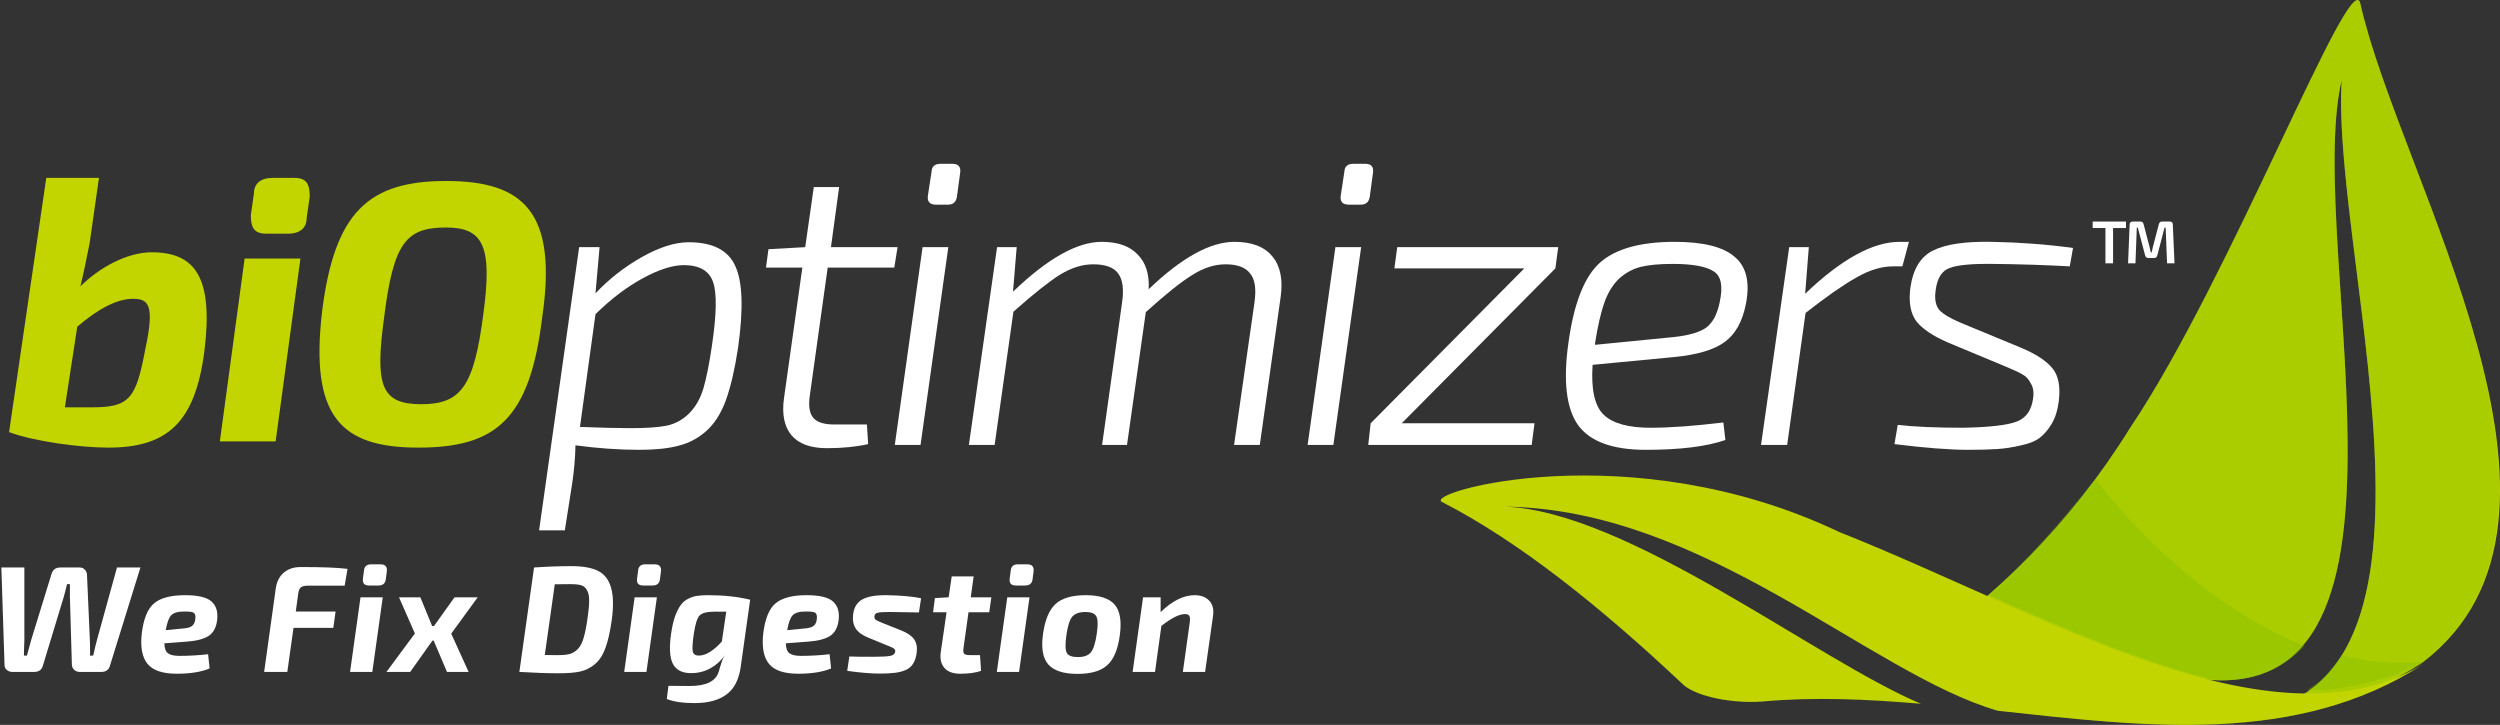 <svg width="1652" height="479" viewBox="0 0 1652 479" fill="none" xmlns="http://www.w3.org/2000/svg">
<rect x="0" y="0" width="1652" height="479" fill="#333333" stroke="none"/>
<g id="bioptimizers-logo-new-white">
<g id="Group">
<g id="Group_2">
<path id="Vector" d="M290.308 2.234C284.164 -23.819 204.291 184.609 138.242 282.693C98.305 347.061 47.617 396.103 5.85945e-06 426.754C16.896 445.145 36.864 457.405 58.369 469.666C155.138 480.394 250.371 491.122 331.78 437.482C456.198 342.463 316.42 118.709 290.308 2.234ZM278.02 52.809C270.34 175.414 374.789 486.524 188.931 471.198C29.184 455.873 -19.968 399.168 165.89 445.145C351.749 491.122 251.907 164.686 278.02 52.809Z" transform="translate(1269.37)" fill="#C2D500"/>
<path id="Vector_2" opacity="0.35" d="M287.236 2.234C281.092 -23.819 201.219 184.609 135.17 282.693C96.769 345.528 47.617 394.57 -1.17189e-05 425.221C16.896 440.547 33.792 455.873 50.689 469.666C147.458 480.394 245.763 492.654 327.172 439.015C453.126 342.463 313.348 118.709 287.236 2.234ZM274.948 52.809C267.268 175.414 371.717 486.524 185.859 471.198C26.112 455.873 -23.04 399.168 162.818 445.145C348.677 491.122 248.835 164.686 274.948 52.809Z" transform="translate(1272.45)" fill="#80BC00"/>
<g id="Group_3">
<path id="Vector_3" opacity="0.35" d="M152.066 133.333C104.449 122.605 52.225 99.617 0 76.628C24.576 55.172 47.617 29.119 70.657 5.84626e-06C70.657 5.84626e-06 127.49 78.161 208.899 110.344C196.611 124.138 178.178 133.333 152.066 133.333Z" transform="translate(1313.92 316.409)" fill="#80BC00"/>
<path id="Vector_4" opacity="0.35" d="M23.04 1.16925e-05C39.937 4.598 58.369 6.13 76.801 4.598C73.729 6.13 70.657 7.663 67.585 9.195C66.049 9.195 64.513 10.728 62.977 10.728C61.441 12.261 58.369 12.261 56.833 13.793H55.297C41.472 18.391 27.648 21.456 12.288 22.988C10.752 22.988 10.752 22.988 9.216 22.988C7.68 22.988 6.144 22.988 3.072 22.988C1.536 22.988 1.17189e-05 22.988 1.17189e-05 22.988C9.216 18.391 16.896 9.195 23.04 1.16925e-05Z" transform="translate(1524.36 432.885)" fill="#80BC00"/>
</g>
<path id="Vector_5" d="M368.066 155.458C283.585 130.937 174.528 22.125 42.43 20.593C123.839 23.658 248.257 121.742 317.378 150.861C282.049 147.795 246.721 146.263 212.928 149.328C192.96 150.861 169.92 146.263 160.703 138.6C105.407 86.493 51.646 43.581 0.957 17.528C-12.867 11.397 125.375 -28.449 263.617 37.451C398.787 91.091 549.317 184.577 649.158 124.807C566.213 178.447 466.372 166.186 368.066 155.458Z" transform="translate(952 314.209)" fill="#C2D500"/>
</g>
<path id="Vector_6" d="M139.274 174.134L155.659 53.265H192.526L176.141 174.134H139.274ZM188.43 -3.12598e-05C196.622 -3.12598e-05 198.67 4.097 198.67 12.292L196.622 26.632C196.622 32.778 192.526 36.876 184.333 36.876H169.996C161.804 36.876 159.756 32.778 159.756 24.584L161.804 10.243C161.804 4.097 165.9 -3.12598e-05 174.093 -3.12598e-05H188.43ZM352.281 92.189C344.089 159.794 321.559 178.232 270.355 178.232C219.152 178.232 198.67 157.745 206.863 88.092C215.056 22.535 237.585 2.049 288.789 2.049C339.993 2.049 362.522 22.535 352.281 92.189ZM247.826 92.189C241.681 137.259 245.778 149.551 272.404 149.551C299.03 149.551 307.222 137.259 313.367 90.14C319.511 45.07 313.367 32.778 288.789 32.778C262.163 32.778 253.97 43.021 247.826 92.189ZM53.252 43.022C51.204 53.265 49.156 63.508 47.107 71.702C59.396 59.411 77.83 49.167 94.215 49.167C122.889 49.167 135.178 65.556 129.033 114.724C122.889 161.843 104.456 178.232 65.541 178.232C47.107 178.232 16.385 174.134 3.05198e-08 167.989L24.578 -3.12598e-05H59.396L53.252 43.022ZM36.867 151.599C45.059 151.599 53.252 151.599 55.3 151.599C79.878 151.599 83.974 145.454 90.118 112.675C96.263 83.994 92.167 79.897 81.926 79.897C71.685 79.897 59.396 86.043 45.059 98.335L36.867 151.599Z" transform="translate(6 117.551)" fill="#C2D500"/>
<g id="ptimizers" transform="translate(356.24 108.24)">
<path d="M39.96 55.08L37.26 85.59C46.26 76.05 56.52 68.04 68.04 61.56C79.56 55.08 89.82 51.84 98.82 51.84C114.66 51.84 124.92 57.06 129.6 67.5C134.46 77.76 135.09 95.76 131.49 121.5C129.33 135.72 126.63 147.33 123.39 156.33C120.15 165.15 115.74 171.99 110.16 176.85C104.76 181.53 98.73 184.68 92.07 186.3C85.41 188.1 76.77 189 66.15 189C52.83 189 38.79 188.01 24.03 186.03C23.85 194.49 23.13 202.86 21.87 211.14L17.01 242.19H0L26.46 55.08H39.96ZM37.26 99.36L27 173.88C41.22 174.42 52.38 174.69 60.48 174.69C70.74 174.69 78.66 174.15 84.24 173.07C90 171.81 94.95 169.11 99.09 164.97C103.41 160.65 106.56 155.16 108.54 148.5C110.52 141.84 112.41 132.39 114.21 120.15C117.27 99.63 117.54 85.68 115.02 78.3C112.5 70.74 106.02 66.96 95.58 66.96C88.2 66.96 79.2 69.84 68.58 75.6C57.96 81.36 47.52 89.28 37.26 99.36Z" fill="white"/>
<path d="M190.698 68.58L178.818 153.63C177.918 160.29 178.728 165.06 181.248 167.94C183.768 170.82 188.358 172.26 195.018 172.26H216.618L217.428 185.22C209.508 187.02 200.418 187.92 190.158 187.92C179.358 187.92 171.528 185.04 166.668 179.28C161.988 173.52 160.368 165.42 161.808 154.98L173.958 68.58H149.928L151.548 56.43L175.848 55.08L181.518 15.39H198.258L192.858 55.08H236.868L234.708 68.58H190.698Z" fill="white"/>
<path d="M265.281 0H273.111C277.071 0 278.781 1.98 278.241 5.94L276.081 21.87C275.541 25.29 273.561 27 270.141 27H262.311C258.171 27 256.371 25.02 256.911 21.06L259.341 5.13C259.521 1.71 261.501 0 265.281 0ZM252.051 185.76H235.041L253.401 55.08H270.411L252.051 185.76Z" fill="white"/>
<path d="M315.59 55.08L313.16 84.51C336.02 62.55 355.55 51.57 371.75 51.57C382.37 51.57 390.29 54.36 395.51 59.94C400.91 65.34 403.34 72.99 402.8 82.89C424.58 62.01 443.48 51.57 459.5 51.57C471.02 51.57 479.39 54.81 484.61 61.29C489.83 67.59 491.63 76.5 490.01 88.02L476.24 185.76H459.23L472.73 91.53C473.99 82.53 473 76.14 469.76 72.36C466.7 68.4 461.3 66.42 453.56 66.42C446.36 66.42 439.07 68.76 431.69 73.44C424.31 77.94 414.05 86.13 400.91 98.01L388.49 185.76H372.02L385.25 91.53C386.51 82.71 385.61 76.32 382.55 72.36C379.67 68.4 374.18 66.42 366.08 66.42C358.88 66.42 351.5 68.76 343.94 73.44C336.56 78.12 326.39 86.22 313.43 97.74L301.01 185.76H284L302.63 55.08H315.59Z" fill="white"/>
<path d="M538.076 0H545.906C549.866 0 551.576 1.98 551.036 5.94L548.876 21.87C548.336 25.29 546.356 27 542.936 27H535.106C530.966 27 529.166 25.02 529.706 21.06L532.136 5.13C532.316 1.71 534.296 0 538.076 0ZM524.846 185.76H507.836L526.196 55.08H543.206L524.846 185.76Z" fill="white"/>
<path d="M671.545 69.12L570.025 171.45H657.775L655.885 185.76H547.885L549.505 171.45L651.025 69.12H565.165L567.055 55.08H673.435L671.545 69.12Z" fill="white"/>
<path d="M782.547 170.91L783.896 182.52C771.477 186.84 753.927 189 731.247 189C709.286 189 694.346 183.51 686.427 172.53C678.687 161.37 676.617 143.19 680.216 117.99C683.816 92.07 690.746 74.52 701.006 65.34C711.266 56.16 727.737 51.57 750.417 51.57C769.317 51.57 782.547 54.9 790.107 61.56C797.846 68.04 800.276 78.48 797.396 92.88C795.056 104.58 790.286 112.95 783.086 117.99C776.066 123.03 764.996 126.27 749.876 127.71L696.146 132.84C695.066 149.04 697.497 160.02 703.437 165.78C709.377 171.54 719.727 174.42 734.487 174.42C747.447 174.42 763.466 173.25 782.547 170.91ZM697.766 119.61L749.876 114.48C759.776 113.4 766.886 111.33 771.206 108.27C775.526 105.03 778.497 99.45 780.117 91.53C782.457 80.91 781.106 74.07 776.066 71.01C771.026 67.77 762.026 66.15 749.066 66.15C740.426 66.15 733.496 66.78 728.276 68.04C723.057 69.3 718.286 71.82 713.966 75.6C709.826 79.38 706.497 84.69 703.977 91.53C701.636 98.19 699.566 107.19 697.766 118.53V119.61Z" fill="white"/>
<path d="M905.181 51.57L900.861 67.77H894.651C887.091 67.77 879.081 70.2 870.621 75.06C862.161 79.74 850.911 87.57 836.871 98.55L824.721 185.76H807.441L826.071 55.08H839.031L836.601 85.86C860.541 63 881.331 51.57 898.971 51.57H905.181Z" fill="white"/>
<path d="M969.597 134.19L930.717 117.99C921.177 113.85 914.337 109.26 910.197 104.22C906.237 99 904.887 91.53 906.147 81.81C907.947 69.39 912.987 61.2 921.267 57.24C929.547 53.1 942.507 51.21 960.147 51.57C978.867 51.93 996.687 53.28 1013.61 55.62L1011.45 67.77C995.067 66.87 978.147 66.33 960.687 66.15C946.647 65.97 937.107 66.87 932.067 68.85C927.027 70.65 923.967 75.42 922.887 83.16C921.987 89.28 922.797 93.78 925.317 96.66C927.837 99.36 932.517 102.15 939.357 105.03L978.507 121.23C988.947 125.55 996.147 130.23 1000.11 135.27C1004.07 140.13 1005.42 147.42 1004.16 157.14C1003.44 162.9 1001.91 167.76 999.567 171.72C997.227 175.68 994.527 178.83 991.467 181.17C988.587 183.33 984.537 184.95 979.317 186.03C974.097 187.29 968.967 188.1 963.927 188.46C958.887 188.82 952.407 189 944.487 189C932.067 189 915.777 187.74 895.617 185.22L897.777 172.53C908.937 173.79 923.427 174.42 941.247 174.42C958.527 174.06 970.227 172.71 976.347 170.37C982.467 168.03 986.067 163.08 987.147 155.52C987.867 151.38 987.417 147.96 985.797 145.26C984.357 142.38 982.557 140.4 980.397 139.32C978.417 138.06 974.817 136.35 969.597 134.19Z" fill="white"/>
</g>
<g id="TM" transform="translate(1382.84 146.4)">
<path d="M22 4.28H13.48V27.6H8.44V4.28H0V0H22V4.28Z" fill="white"/>
<path d="M45.832 0H50.992C52.245 0 52.898 0.653 52.952 1.96L54.072 27.6H49.152L48.232 4.04H47.472L42.712 22.4C42.419 23.52 41.725 24.08 40.632 24.08H36.792C35.672 24.08 34.965 23.52 34.672 22.4L29.832 4.04H29.152L28.272 27.6H23.392L24.432 1.96C24.485 0.653 25.139 0 26.392 0H31.592C32.685 0 33.365 0.56 33.632 1.68L37.552 16.64C37.605 16.827 37.885 18.08 38.392 20.4H38.992C39.285 18.853 39.565 17.587 39.832 16.6L43.752 1.68C44.045 0.56 44.739 0 45.832 0Z" fill="white"/>
</g>
<g id="We Fix Digestion" transform="translate(0.9 372.9)">
<path d="M91.9 2.1L71.7 67.2C70.9 69.8 69.033 71.1 66.1 71.1H51.7C50.367 71.1 49.2 70.667 48.2 69.8C47.2 68.867 46.667 67.767 46.6 66.5L45.3 21.9V13.1H43.4C42.533 16.767 41.767 19.733 41.1 22L27.4 67.1C26.6 69.767 24.7 71.1 21.7 71.1H7.2C5.867 71.1 4.667 70.667 3.6 69.8C2.6 68.933 2.1 67.867 2.1 66.6L0 2.1H15.2V50.3C15.2 51.433 15.133 53.233 15 55.7C14.933 58.1 14.9 59.633 14.9 60.3H16.9C17.233 58.9 18.2 55.367 19.8 49.7L33.1 6.5C33.967 3.567 35.9 2.1 38.9 2.1H51.8C53.2 2.1 54.333 2.6 55.2 3.6C56.133 4.533 56.6 5.7 56.6 7.1L58.5 50.4C58.633 54.733 58.667 58.033 58.6 60.3H60.7C61.7 55.767 62.533 52.3 63.2 49.9L76.4 2.1H91.9Z" fill="white"/>
<path d="M136.613 59.4L137.613 68.8C132.079 71.133 124.846 72.3 115.912 72.3C106.512 72.3 100.046 70.1 96.513 65.7C92.979 61.3 91.746 54.533 92.812 45.4C94.013 35.8 96.746 29.233 101.012 25.7C105.279 22.167 112.079 20.4 121.412 20.4C130.079 20.4 135.946 21.833 139.013 24.7C142.146 27.567 143.313 31.8 142.513 37.4C141.846 42.067 139.946 45.4 136.812 47.4C133.679 49.4 128.846 50.633 122.312 51.1L107.713 52.2C107.779 55.467 108.579 57.667 110.112 58.8C111.712 59.933 114.212 60.5 117.612 60.5C124.079 60.5 130.413 60.133 136.613 59.4ZM108.612 43.5L120.112 42.4C122.779 42.2 124.713 41.667 125.912 40.8C127.179 39.933 127.946 38.333 128.213 36C128.413 33.8 127.979 32.433 126.912 31.9C125.912 31.367 123.746 31.133 120.412 31.2C116.546 31.2 113.812 32.033 112.213 33.7C110.679 35.3 109.479 38.567 108.612 43.5Z" fill="white"/>
<path d="M226.849 14.1H202.749C200.483 14.1 198.883 14.467 197.949 15.2C197.016 15.933 196.416 17.367 196.149 19.5L194.549 31.2H220.849L219.349 42H193.049L188.949 71.1H173.649L181.349 15.8C182.016 11.333 183.783 7.9 186.649 5.5C189.516 3.033 193.249 1.8 197.849 1.8C212.049 1.8 222.349 2.2 228.749 3L226.849 14.1Z" fill="white"/>
<path d="M244.327 0H250.527C253.661 0 255.061 1.533 254.727 4.6L254.027 10C253.627 12.667 252.027 14 249.227 14H242.927C239.861 14 238.527 12.467 238.927 9.4L239.627 4.1C239.894 1.367 241.461 0 244.327 0ZM245.127 71.1H230.427L237.327 21.8H252.027L245.127 71.1Z" fill="white"/>
<path d="M297.266 45.8L308.766 71.1H294.466L285.666 50.4H284.866L270.166 71.1H254.466L273.266 45.7L262.766 21.8H276.866L284.666 40.8H285.866L299.466 21.8H314.766L297.266 45.8Z" fill="white"/>
<path d="M342.298 71.1L351.998 2.1C360.665 1.5 368.898 1.2 376.698 1.2C384.298 1.2 390.198 2.267 394.398 4.4C398.598 6.533 401.432 10.233 402.898 15.5C404.432 20.767 404.565 28 403.298 37.2C402.232 44.667 400.865 50.667 399.198 55.2C397.598 59.733 395.332 63.267 392.398 65.8C389.532 68.267 386.298 69.933 382.698 70.8C379.098 71.6 374.332 72 368.398 72C360.865 72 352.165 71.7 342.298 71.1ZM365.698 13.2L359.098 59.9C360.232 59.9 361.832 59.933 363.898 60C365.965 60 367.398 60 368.198 60C371.398 60 373.932 59.733 375.798 59.2C377.732 58.6 379.498 57.467 381.098 55.8C382.698 54.067 383.932 51.633 384.798 48.5C385.732 45.367 386.565 41.2 387.298 36C388.032 31 388.398 27.067 388.398 24.2C388.465 21.333 388.032 19.033 387.098 17.3C386.232 15.567 384.965 14.433 383.298 13.9C381.632 13.367 379.265 13.1 376.198 13.1L365.698 13.2Z" fill="white"/>
<path d="M425.472 0H431.672C434.805 0 436.205 1.533 435.872 4.6L435.172 10C434.772 12.667 433.172 14 430.372 14H424.072C421.005 14 419.672 12.467 420.072 9.4L420.772 4.1C421.039 1.367 422.605 0 425.472 0ZM426.272 71.1H411.572L418.472 21.8H433.172L426.272 71.1Z" fill="white"/>
<path d="M494.811 23.4L488.711 66.7C487.644 75.567 484.544 81.933 479.411 85.8C474.344 89.733 467.244 91.7 458.111 91.7C450.311 91.7 444.178 90.8 439.711 89L440.811 80.3C443.078 80.367 447.778 80.4 454.911 80.4C465.578 80.4 471.911 77.367 473.911 71.3C474.178 70.567 474.511 69.433 474.911 67.9C475.378 66.3 475.844 64.867 476.311 63.6C476.778 62.267 477.378 61.067 478.111 60C475.644 63.6 472.511 66.467 468.711 68.6C464.978 70.733 460.811 71.833 456.211 71.9C450.211 72.033 446.078 70.033 443.811 65.9C441.611 61.767 441.211 54.967 442.611 45.5C443.278 40.967 444.178 37.133 445.311 34C446.511 30.867 447.778 28.433 449.111 26.7C450.444 24.9 452.144 23.533 454.211 22.6C456.278 21.6 458.244 21 460.111 20.8C461.978 20.533 464.344 20.4 467.211 20.4C477.478 20.4 486.678 21.4 494.811 23.4ZM479.011 31.3H471.011C466.144 31.3 462.911 32.167 461.311 33.9C459.778 35.567 458.544 39.5 457.611 45.7C456.678 51.967 456.444 56 456.911 57.8C457.444 59.6 458.911 60.433 461.311 60.3C465.778 60.1 470.711 57 476.111 51L479.011 31.3Z" fill="white"/>
<path d="M547.288 59.4L548.288 68.8C542.755 71.133 535.522 72.3 526.588 72.3C517.188 72.3 510.722 70.1 507.188 65.7C503.655 61.3 502.422 54.533 503.488 45.4C504.688 35.8 507.422 29.233 511.688 25.7C515.955 22.167 522.755 20.4 532.088 20.4C540.755 20.4 546.622 21.833 549.688 24.7C552.822 27.567 553.988 31.8 553.188 37.4C552.522 42.067 550.622 45.4 547.488 47.4C544.355 49.4 539.522 50.633 532.988 51.1L518.388 52.2C518.455 55.467 519.255 57.667 520.788 58.8C522.388 59.933 524.888 60.5 528.288 60.5C534.755 60.5 541.088 60.133 547.288 59.4ZM519.288 43.5L530.788 42.4C533.455 42.2 535.388 41.667 536.588 40.8C537.855 39.933 538.622 38.333 538.888 36C539.088 33.8 538.655 32.433 537.588 31.9C536.588 31.367 534.422 31.133 531.088 31.2C527.222 31.2 524.488 32.033 522.888 33.7C521.355 35.3 520.155 38.567 519.288 43.5Z" fill="white"/>
<path d="M584.845 53.4L572.945 48.5C568.945 46.9 566.145 44.867 564.545 42.4C562.945 39.933 562.379 36.833 562.845 33.1C563.379 28.567 565.345 25.3 568.745 23.3C572.212 21.3 577.612 20.333 584.945 20.4C594.012 20.533 601.612 21.2 607.745 22.4L606.345 31.8C593.545 31.6 587.045 31.5 586.845 31.5C582.979 31.5 580.412 31.667 579.145 32C577.879 32.267 577.145 32.967 576.945 34.1C576.812 35.233 577.112 36.1 577.845 36.7C578.645 37.233 580.145 37.933 582.345 38.8L594.445 43.6C598.512 45.2 601.379 47.133 603.045 49.4C604.712 51.667 605.312 54.7 604.845 58.5C604.445 61.433 603.645 63.833 602.445 65.7C601.312 67.567 599.645 68.967 597.445 69.9C595.245 70.833 592.879 71.433 590.345 71.7C587.812 72.033 584.579 72.2 580.645 72.2C574.645 72.2 567.412 71.6 558.945 70.4L560.345 60.9C562.745 61.033 567.979 61.1 576.045 61.1C581.779 61.1 585.579 60.9 587.445 60.5C589.312 60.1 590.379 59.233 590.645 57.9C590.779 56.9 590.512 56.167 589.845 55.7C589.245 55.233 588.012 54.633 586.145 53.9C585.612 53.7 585.179 53.533 584.845 53.4Z" fill="white"/>
<path d="M639.087 31.7L635.787 55.3C635.52 57.167 635.653 58.433 636.187 59.1C636.787 59.7 638.087 60 640.087 60H646.687L647.387 70.4C643.853 71.667 639.253 72.3 633.587 72.3C628.92 72.3 625.453 71.033 623.187 68.5C620.92 65.9 620.12 62.333 620.787 57.8L624.587 31.7H615.687L616.887 22.3L625.987 21.8L627.987 8H642.487L640.587 21.8H654.187L652.787 31.7H639.087Z" fill="white"/>
<path d="M671.702 0H677.902C681.036 0 682.436 1.533 682.102 4.6L681.402 10C681.002 12.667 679.402 14 676.602 14H670.302C667.236 14 665.902 12.467 666.302 9.4L667.002 4.1C667.269 1.367 668.836 0 671.702 0ZM672.502 71.1H657.802L664.702 21.8H679.402L672.502 71.1Z" fill="white"/>
<path d="M716.541 20.4C725.675 20.4 732.041 22.467 735.641 26.6C739.241 30.733 740.375 37.567 739.041 47.1C737.775 56.367 735.008 62.9 730.741 66.7C726.541 70.5 719.975 72.4 711.041 72.4C701.975 72.4 695.575 70.333 691.841 66.2C688.175 62.067 687.008 55.3 688.341 45.9C689.675 36.567 692.441 30 696.641 26.2C700.841 22.333 707.475 20.4 716.541 20.4ZM716.441 31.5C712.375 31.5 709.441 32.533 707.641 34.6C705.908 36.667 704.608 40.833 703.741 47.1C702.941 52.833 703.041 56.633 704.041 58.5C705.041 60.367 707.475 61.3 711.341 61.3C715.341 61.3 718.208 60.267 719.941 58.2C721.675 56.067 722.975 51.967 723.841 45.9C724.708 40.167 724.608 36.333 723.541 34.4C722.541 32.467 720.175 31.5 716.441 31.5Z" fill="white"/>
<path d="M766.035 21.8V31.6C773.702 24.133 781.202 20.4 788.535 20.4C792.735 20.4 795.968 21.633 798.235 24.1C800.502 26.5 801.302 29.933 800.635 34.4L795.435 71.1H780.735L785.235 38.8C785.568 36.467 785.502 34.9 785.035 34.1C784.568 33.233 783.535 32.833 781.935 32.9C778.202 32.967 773.068 35.567 766.535 40.7L762.335 71.1H747.535L754.435 21.8H766.035Z" fill="white"/>
</g>
</g>
</g>
</svg>
